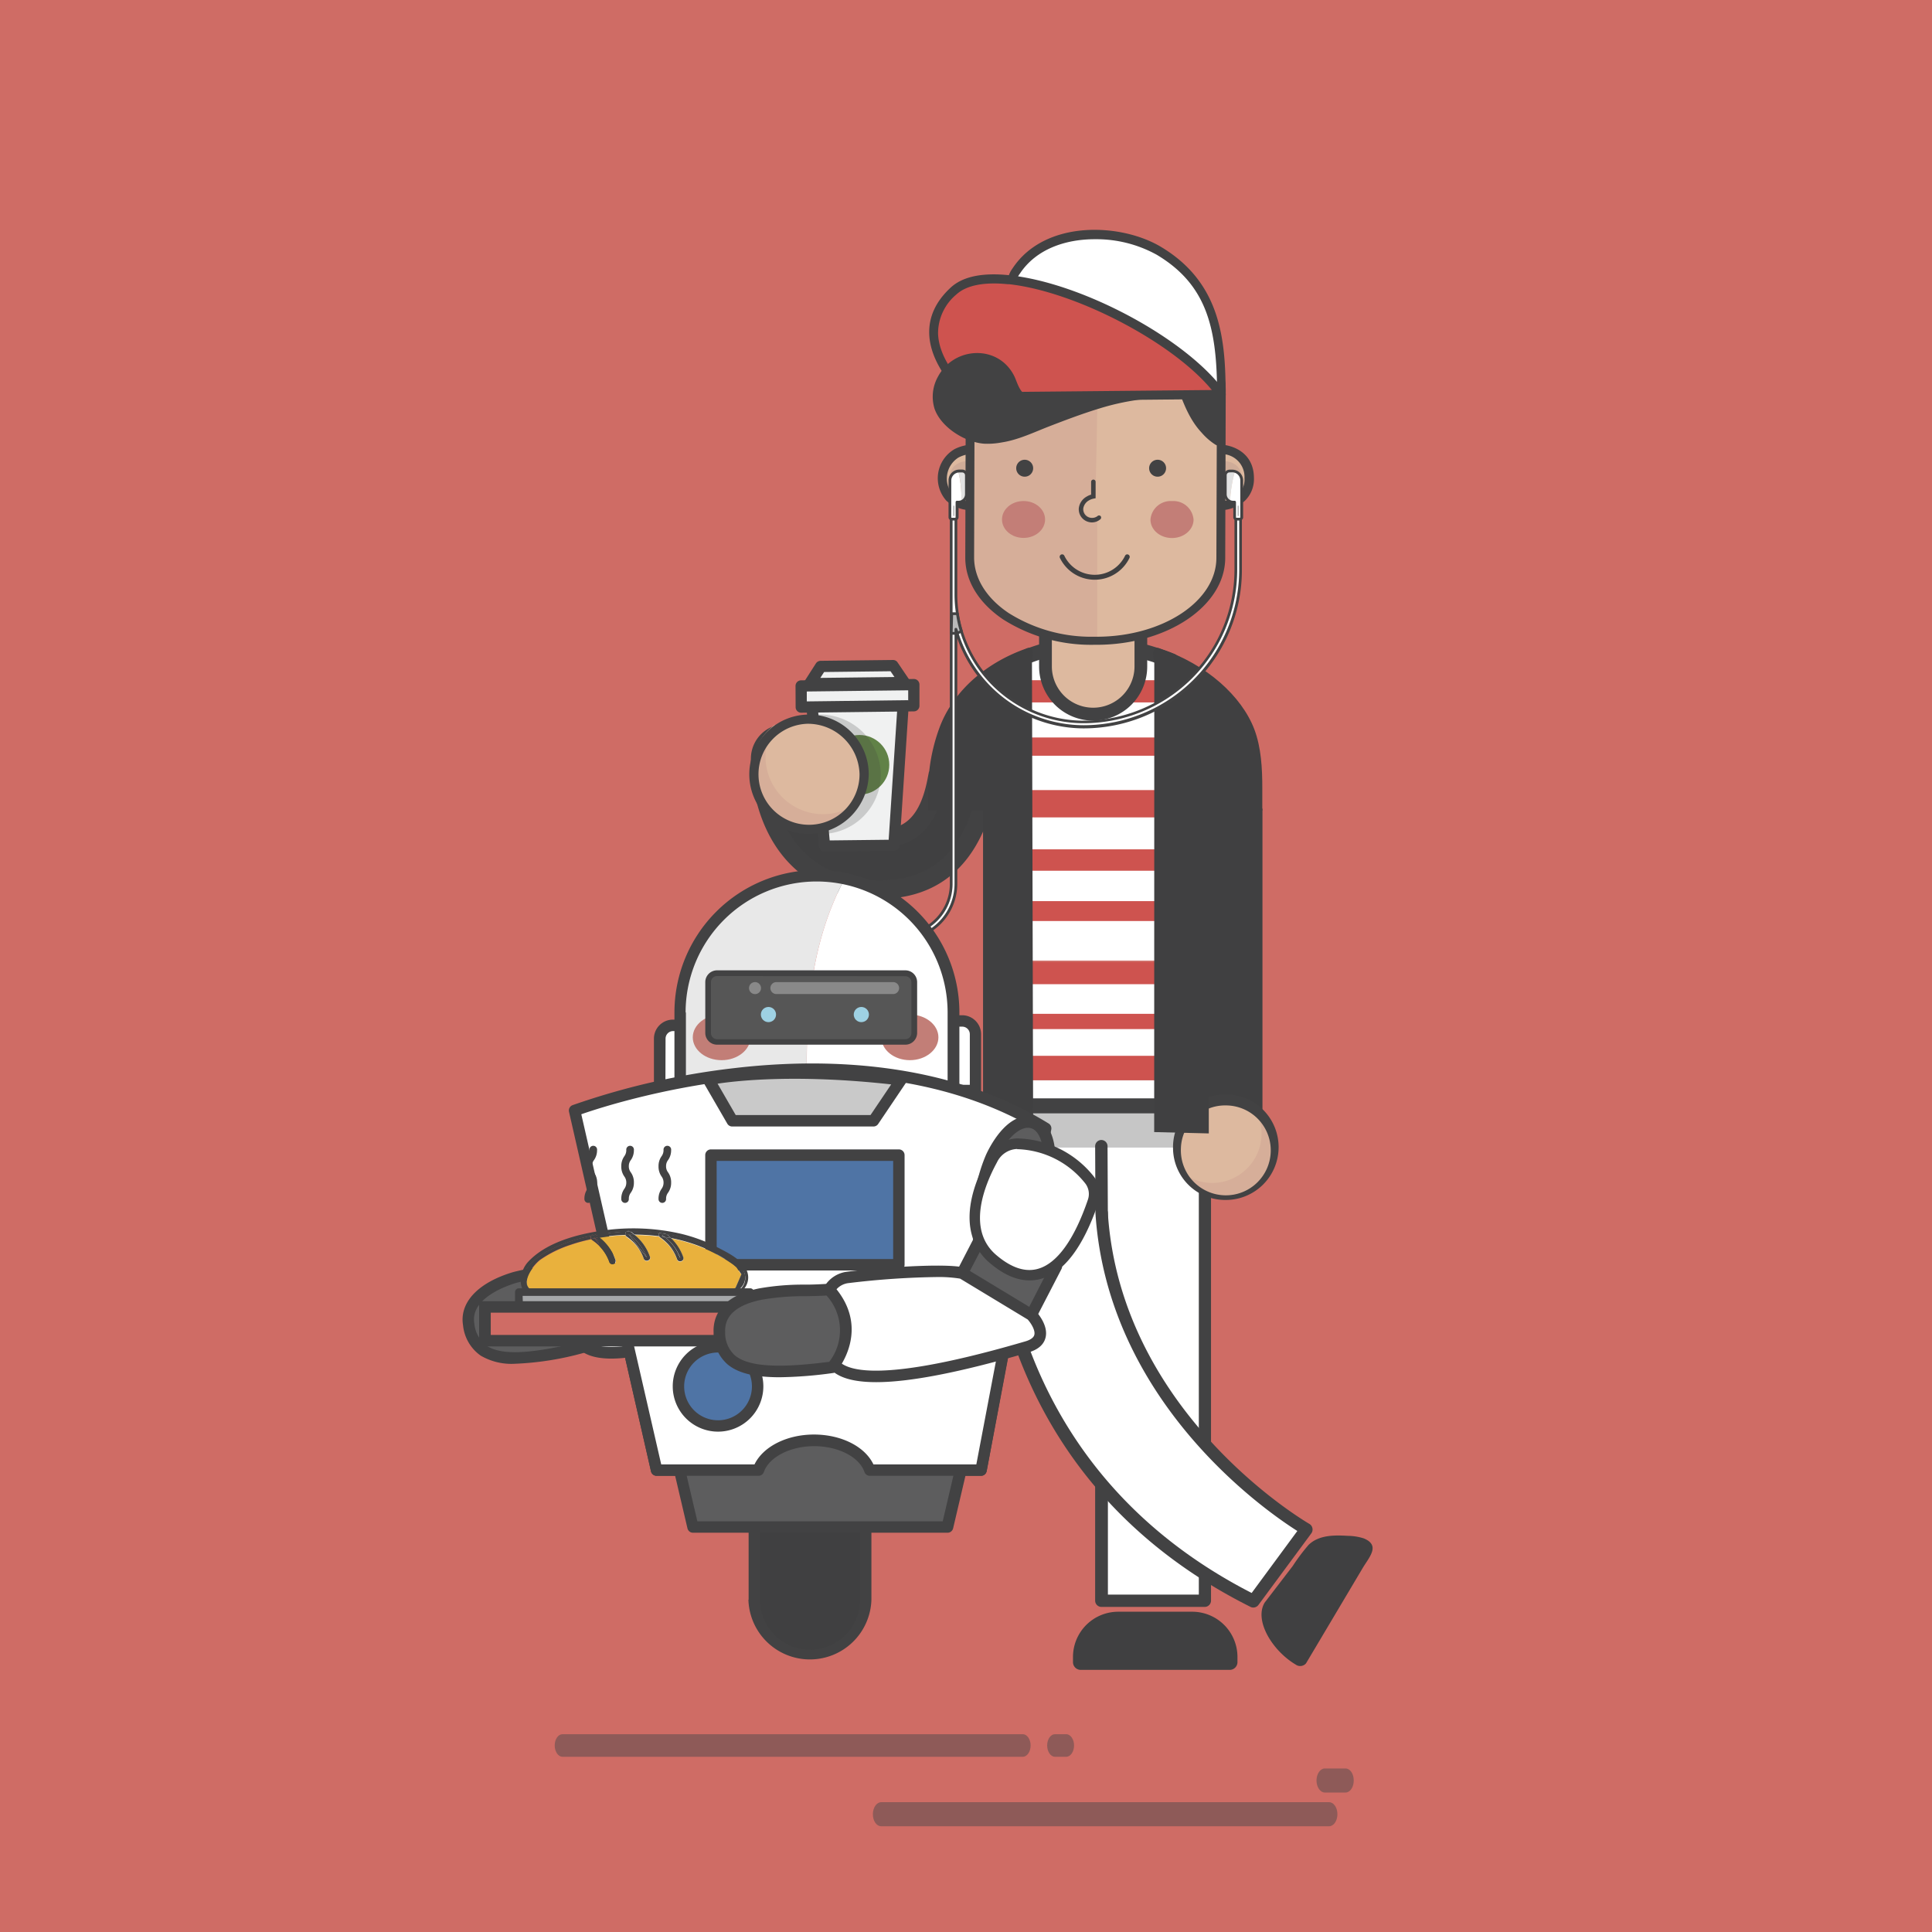 <svg xmlns="http://www.w3.org/2000/svg" viewBox="0 0 374 374"><defs><style>.cls-1{isolation:isolate;}.cls-2{fill:#cf6c65;}.cls-3{fill:#fff;}.cls-16,.cls-4{fill:#424243;}.cls-5{opacity:0.3;}.cls-6{fill:#404041;}.cls-7{fill:#ddb99f;}.cls-8{fill:#d6ae99;}.cls-9{fill:#ce534f;}.cls-10{fill:#cfac98;}.cls-11{fill:#c37e77;}.cls-12{fill:#e2e2e2;}.cls-13{fill:#bababa;}.cls-14{fill:#f0f1f1;}.cls-15{fill:#618247;}.cls-16{opacity:0.22;mix-blend-mode:multiply;}.cls-17{fill:#e8e8e8;}.cls-18{fill:#c27e77;}.cls-19{fill:#5d5d5e;}.cls-20{fill:#4f74a5;}.cls-21{fill:#c9c9c9;}.cls-22{fill:#e9b13d;}.cls-23{fill:#a6a8aa;}.cls-24{fill:#565656;}.cls-25{fill:#898989;}.cls-26{fill:#9ed1e3;}.cls-27{opacity:0.48;}.cls-28{fill:#484849;}</style></defs><title>Asset 4</title><g class="cls-1"><g id="Layer_2" data-name="Layer 2"><g id="Graphic"><rect class="cls-2" width="374" height="374"/><path class="cls-3" d="M199.37,210.31v31.83a49,49,0,0,0,8.6,7V234.83h5.29v75.06h20V210.31Z"/><path class="cls-4" d="M233.29,209.1H199.37v2.42h32.7v97.16h-17.6V234.83a1.21,1.21,0,0,0-1.21-1.21H208a1.21,1.21,0,0,0-1.21,1.21v12a48,48,0,0,1-7.39-6.41v3.44a49.61,49.61,0,0,0,8,6.26,1.21,1.21,0,0,0,1.86-1V236H212v73.85a1.22,1.22,0,0,0,1.22,1.22h20a1.22,1.22,0,0,0,1.21-1.22V210.31A1.21,1.21,0,0,0,233.29,209.1Z"/><path class="cls-3" d="M193.2,210.31s-13.65,68,49.43,99.58L252.86,296s-37-21-39.63-61.21l-.12-24.52Z"/><path class="cls-4" d="M254.05,295.79a1.24,1.24,0,0,0-.59-.8c-.36-.21-36.45-21.14-39-60.16l-.06-12.94a1.21,1.21,0,0,0-1.21-1.21h0A1.21,1.21,0,0,0,212,221.9l.06,13c2.39,36.35,32.72,57.44,39.08,61.47l-8.84,12c-31.42-16.11-42.8-41.62-46.79-60.26a104.75,104.75,0,0,1-1.25-36.57l19.77,0-.27-2.39H193.2a1.21,1.21,0,0,0-1.19,1,103.55,103.55,0,0,0,1.06,38.44c4.14,19.37,16,45.93,49,62.47a1.16,1.16,0,0,0,.54.13,1.24,1.24,0,0,0,1-.5l10.23-13.85A1.24,1.24,0,0,0,254.05,295.79Z"/><g class="cls-5"><rect class="cls-6" x="192.14" y="210.96" width="40.27" height="11.19"/></g><path class="cls-6" d="M216.47,312h14.32a8.76,8.76,0,0,1,8.76,8.76v1a1.5,1.5,0,0,1-1.5,1.5H209.21a1.5,1.5,0,0,1-1.5-1.5v-1A8.76,8.76,0,0,1,216.47,312Z"/><path class="cls-6" d="M265.69,299.44c.2,1.23-1.09,2.74-1.92,4.14l-4.57,7.69L252.82,322a1.49,1.49,0,0,1-2,.23c-4.56-2.71-8.08-8.57-6-12l5.43-7.08a37.62,37.62,0,0,1,3.07-4.09c2-1.94,5-1.9,7.57-1.75a10.59,10.59,0,0,1,3.07.48C265.07,298.23,265.58,298.8,265.69,299.44Z"/><rect class="cls-6" x="231.47" y="156.54" width="12.92" height="72.16"/><ellipse class="cls-7" cx="237.29" cy="222.38" rx="9.45" ry="9.15"/><path class="cls-8" d="M234.67,229a9.57,9.57,0,0,0,7.92-14.9,9.55,9.55,0,1,1-13.53,13.06A9.42,9.42,0,0,0,234.67,229Z"/><path class="cls-4" d="M227.08,222.38a10.22,10.22,0,1,1,10.21,9.91A10.08,10.08,0,0,1,227.08,222.38Zm1.52,0a8.7,8.7,0,1,0,8.69-8.39A8.55,8.55,0,0,0,228.6,222.38Z"/><path class="cls-3" d="M197.25,127.72c10.39-4.61,20.06-3.52,29.52.17v3.82H197.23Z"/><polygon class="cls-9" points="197.23 131.71 226.77 131.71 226.76 135.98 197.21 135.98 197.23 131.71"/><polygon class="cls-9" points="197.19 142.76 226.76 142.76 226.76 146.3 197.17 146.3 197.19 142.76"/><polygon class="cls-9" points="197.15 152.94 226.75 152.94 226.75 158.24 197.13 158.24 197.15 152.94"/><polygon class="cls-3" points="197.13 158.24 226.75 158.24 226.75 164.43 197.1 164.43 197.13 158.24"/><polygon class="cls-9" points="226.75 164.43 226.74 169.89 197.09 169.89 197.1 164.43 226.75 164.43"/><polygon class="cls-3" points="197.09 168.56 226.74 168.56 226.74 174.46 197.07 174.46 197.09 168.56"/><polygon class="cls-9" points="197.07 174.46 226.74 174.46 226.74 179.76 197.04 179.76 197.07 174.46"/><polygon class="cls-3" points="197.04 178.29 226.74 178.29 226.73 185.96 197.03 185.96 197.04 178.29"/><polygon class="cls-9" points="197.47 186.25 227.18 186.25 227.17 190.97 197.45 190.97 197.47 186.25"/><polygon class="cls-3" points="197 190.52 226.73 190.52 226.73 196.27 196.98 196.27 197 190.52"/><polygon class="cls-9" points="196.98 196.27 226.73 196.27 226.72 199.22 196.97 199.22 196.98 196.27"/><polygon class="cls-3" points="226.72 209.1 226.72 214.07 196.91 214.07 196.93 209.1 226.72 209.1"/><polygon class="cls-9" points="196.95 204.38 226.72 204.38 226.72 209.1 196.93 209.1 196.95 204.38"/><polygon class="cls-3" points="196.97 199.22 226.72 199.22 226.72 204.38 196.95 204.38 196.97 199.22"/><polygon class="cls-3" points="197.17 146.3 226.76 146.3 226.75 152.94 197.15 152.94 197.17 146.3"/><polygon class="cls-3" points="197.21 135.98 226.76 135.98 226.76 142.76 197.19 142.76 197.21 135.98"/><path class="cls-4" d="M226.71,215.52h-29.8a1.46,1.46,0,0,1-1-.43,1.42,1.42,0,0,1-.43-1l.34-86.35a1.43,1.43,0,0,1,.86-1.31c9.65-4.29,19.39-4.24,30.64.14a1.45,1.45,0,0,1,.92,1.35l-.06,86.18A1.45,1.45,0,0,1,226.71,215.52Zm-28.34-2.9h26.9l0-83.73c-9.75-3.61-18.26-3.68-26.63-.21Z"/><path class="cls-7" d="M211.62,138.26h0A9.22,9.22,0,0,1,202.4,129v-8.91a9.22,9.22,0,0,1,9.22-9.23h0a9.22,9.22,0,0,1,9.22,9.23V129A9.22,9.22,0,0,1,211.62,138.26Z"/><path class="cls-4" d="M211.62,139.5A10.48,10.48,0,0,1,201.15,129v-8.91a10.47,10.47,0,1,1,20.93,0V129A10.47,10.47,0,0,1,211.62,139.5Zm0-27.35a8,8,0,0,0-8,8V129a8,8,0,1,0,16,0v-8.91A8,8,0,0,0,211.62,112.15Z"/><path class="cls-7" d="M188,87s-5.56.13-5.58,5.58S188,97.9,188,97.9Z"/><path class="cls-4" d="M187.94,98.77a7.24,7.24,0,0,1-4.74-1.84,6.52,6.52,0,0,1,1.61-10,8,8,0,0,1,3.16-.85,1,1,0,0,1,.63.25.88.88,0,0,1,.26.63l0,10.94a.88.88,0,0,1-.86.87ZM187.11,88a6.4,6.4,0,0,0-1.55.56,4.81,4.81,0,0,0-1.14,7.18,5,5,0,0,0,2.67,1.25Z"/><path class="cls-10" d="M187.13,89.26s-3.28.08-3.29,3.29,3.27,3.15,3.27,3.15Z"/><path class="cls-7" d="M236.23,87s5.56.13,5.58,5.58-5.55,5.36-5.55,5.36Z"/><path class="cls-4" d="M236.28,98.77h0a.88.88,0,0,1-.86-.87l0-10.94a.88.88,0,0,1,.26-.63,1,1,0,0,1,.63-.25c2.22.06,6.42,1.48,6.43,6.46A5.86,5.86,0,0,1,241,96.93,7.24,7.24,0,0,1,236.28,98.77Zm.83-10.83,0,9a5,5,0,0,0,2.68-1.26,4.19,4.19,0,0,0,1.12-3.14A4.43,4.43,0,0,0,237.11,87.94Z"/><path class="cls-10" d="M237.1,89.26s3.27.08,3.28,3.29-3.27,3.15-3.27,3.15Z"/><path class="cls-8" d="M236.33,108c0,8.88-10.83,16.06-24.13,16h-.46c-13.3,0-24.05-7.25-24-16.13l.11-32.46c0-8.88,10.83-16,24.12-16h.47c13.29,0,24.05,7.25,24,16.13Z"/><path class="cls-7" d="M212.41,59.42h0V124c13.2,0,23.9-7.18,23.93-16l.1-32.46C236.46,66.67,225.7,59.45,212.41,59.42Z"/><path class="cls-4" d="M212.28,124.42h-.55a31.38,31.38,0,0,1-17.29-4.83c-4.64-3.12-7.19-7.27-7.18-11.68l.1-32.46c0-9.06,11-16.4,24.5-16.4h.55a31.38,31.38,0,0,1,17.29,4.83c4.65,3.12,7.2,7.27,7.18,11.68l-.1,32.46C236.75,117.07,225.77,124.42,212.28,124.42Zm-.42-64.62c-13,0-23.56,7-23.59,15.64l-.1,32.46c0,4.18,2.42,8.12,6.84,11.09a30.39,30.39,0,0,0,16.73,4.66h.54c13,0,23.56-7,23.59-15.65h0L236,75.55c0-4.18-2.42-8.12-6.85-11.09a30.38,30.38,0,0,0-16.72-4.66h-.55Z"/><path class="cls-4" d="M212.28,124.82h-.55a31.79,31.79,0,0,1-17.51-4.89c-4.76-3.2-7.37-7.47-7.36-12l.1-32.46c0-9.27,11.2-16.8,24.9-16.8h.55a31.71,31.71,0,0,1,17.51,4.9c4.76,3.19,7.38,7.46,7.36,12l-.1,32.46C237.15,117.28,226,124.82,212.28,124.82Zm-.34-64.63h-.08c-12.76,0-23.16,6.84-23.19,15.25l-.1,32.47c0,4,2.35,7.85,6.67,10.75a30,30,0,0,0,16.5,4.6h.54c12.76,0,23.17-6.84,23.19-15.25l.11-32.46c0-4-2.36-7.86-6.67-10.76A30,30,0,0,0,212.4,60.2Zm24.32,48.22c-.2,5.15-4,9.7-9.84,12.55,6-2.91,9.94-7.63,10-12.95l.1-32.46c0-4.28-2.47-8.31-7-11.35-.51-.34-1-.67-1.59-1,.5.29,1,.59,1.46.91,4.54,3.05,7,7.1,7,11.42l-.1,32.06h.06v.8Zm-38.5-45.93c-6,2.91-10,7.63-10,13l-.1,32.46c0,4.28,2.47,8.31,7,11.35.5.34,1,.66,1.56,1-.49-.29-1-.58-1.44-.9-4.54-3-7-7.1-7-11.42l.1-32.46C187.89,70.12,191.79,65.4,197.76,62.48Z"/><path class="cls-7" d="M233.83,111.43V83.21l-21.43-3c0,1.21-.31,14.3-.31,15.51a3.43,3.43,0,0,0-1,.39,2.61,2.61,0,0,0-1.34,1.92,2.11,2.11,0,0,0,1.06,2,2.2,2.2,0,0,0,2.4-.18v11.52Z"/><path class="cls-4" d="M200,90.59A1.64,1.64,0,1,1,198.33,89,1.64,1.64,0,0,1,200,90.59Z"/><path class="cls-4" d="M225.73,90.59A1.64,1.64,0,1,1,224.1,89,1.63,1.63,0,0,1,225.73,90.59Z"/><path class="cls-11" d="M226.88,97a3.91,3.91,0,0,0-4.17,3.58c0,2,1.87,3.57,4.17,3.57s4.17-1.6,4.17-3.57A3.91,3.91,0,0,0,226.88,97Z"/><ellipse class="cls-11" cx="198.14" cy="100.56" rx="4.17" ry="3.57"/><path class="cls-4" d="M211.41,101.13a2.6,2.6,0,0,1-1.3-.34,2.53,2.53,0,0,1-1.27-2.44,3,3,0,0,1,1.55-2.24,3.6,3.6,0,0,1,.83-.36V93.28a.44.44,0,0,1,.43-.44h0a.44.44,0,0,1,.44.43v3.18l-.36.07a2.78,2.78,0,0,0-.9.33,2.18,2.18,0,0,0-1.13,1.59,1.67,1.67,0,0,0,.84,1.6,1.78,1.78,0,0,0,1.91-.13.43.43,0,0,1,.61,0,.44.44,0,0,1-.05.61A2.5,2.5,0,0,1,211.41,101.13Z"/><path class="cls-6" d="M181.29,151.19c-1.53,7.87-4.93,11.19-11.12,11.19-3.85,0-6.76-1-8.9-3.22C156.93,154.74,157,147.09,157,147a4.94,4.94,0,1,0-9.87-.25c0,.48-.21,11.79,7,19.23,4,4.14,9.42,6.24,16,6.24,11.77,0,18.85-7.1,21.12-21.07Z"/><path class="cls-4" d="M170.17,174c-7.08,0-12.89-2.28-17.27-6.78-7.79-8-7.56-20-7.54-20.52a6.71,6.71,0,1,1,13.42.34s0,7,3.76,10.83c1.78,1.81,4.28,2.69,7.63,2.69,3.88,0,7.71-1.18,9.38-9.75l.28-1.44h13.55l-.34,2.07C191.37,161.77,186,174,170.17,174Zm-18.09-30.28a3.13,3.13,0,0,0-3.17,3.07c0,.12-.22,11,6.53,17.94,3.69,3.79,8.65,5.71,14.73,5.71,10.3,0,16.53-5.74,19-17.51h-6.42c-1.85,7.63-5.87,11.19-12.56,11.19-4.35,0-7.68-1.23-10.17-3.76-4.68-4.76-4.78-12.5-4.78-13.37a3.14,3.14,0,0,0-3.07-3.27Z"/><path class="cls-6" d="M199.77,128.07s1-3.55-1.27-2.46c-8.43,3-14.31,8.87-16.67,15.36a35.33,35.33,0,0,0-2.15,11.57l0,4.38h10.62v62.49L200,219Z"/><path class="cls-6" d="M223.45,128.3s-1.06-3.78,1.28-2.69c8.79,3,15.62,9.09,18.09,15.58,1.33,3.54,1.54,7.56,1.54,11.35v4.38H234v62.49l-10.57-.26Z"/><path class="cls-4" d="M232.63,83.77c-2.26-2.39-3.5-5.54-4.6-8.63-1.71.84-3.72.66-5.62.66-5.71,0-11.64,1.68-17-.34a5.71,5.71,0,0,0-1.56-.46,5.16,5.16,0,0,0-2,.4,18.09,18.09,0,0,1-12.79-.75,2.52,2.52,0,0,1-1.28-1,2.22,2.22,0,0,1-.2-1,10.18,10.18,0,0,1,.72-3.38,12.36,12.36,0,0,1,1.72-3.74A11,11,0,0,1,195,62.37c6.66-2.6,13.87-3.5,21-3.72a26.74,26.74,0,0,1,6.75.45,18.78,18.78,0,0,1,5.9,2.6A20.14,20.14,0,0,1,235,68a15.17,15.17,0,0,1,1.76,4,12.47,12.47,0,0,1,.39,2.25,16.66,16.66,0,0,1-.26,2q-.06,4.22-.48,8.43c-.12,1.19.1,2-1.09,1.42A12.07,12.07,0,0,1,232.63,83.77Z"/><path class="cls-3" d="M224.32,48.54c-7.58-4.52-21.71-5-27.61,3.94,0,0-10.11,11.38,39.73,23.89C236.45,64.37,234.92,54.86,224.32,48.54Z"/><path class="cls-4" d="M236.25,77.23c-17.26-4.33-38.38-11.38-41-20.41a5.36,5.36,0,0,1,.77-4.88c6.26-9.45,20.92-8.8,28.69-4.17h0c11.59,6.91,12.55,17.92,12.55,28.6a.93.93,0,0,1-.32.7.86.86,0,0,1-.53.19A.63.63,0,0,1,236.25,77.23ZM197.41,53l-.08.1a3.62,3.62,0,0,0-.44,3.23C198,60,204.4,67.3,235.6,75.25c-.11-12.1-2.19-20.28-11.69-25.94h0a24.17,24.17,0,0,0-11.95-3C206.29,46.3,200.56,48.2,197.41,53Zm26.91-4.44Z"/><g id="_Group_" data-name="&lt;Group&gt;"><g id="_Group_2" data-name="&lt;Group&gt;"><g id="_Group_3" data-name="&lt;Group&gt;"><path class="cls-9" d="M236.4,76.36l-48.64.47s-13.42-11-3.12-20.53C193.37,48.28,226.65,62.67,236.4,76.36Z"/><path class="cls-4" d="M187.2,77.51c-.29-.24-7.13-6-7.32-12.93-.09-3.29,1.31-6.29,4.17-8.92,2.31-2.13,6.12-2.93,11.34-2.38,14.24,1.49,34.52,12.46,41.73,22.57a.88.88,0,0,1-.71,1.39l-48.64.47h0A.89.89,0,0,1,187.2,77.51Zm8-22.48c-4.62-.49-8.07.18-10,1.92a9.82,9.82,0,0,0-3.61,7.58c.15,5.5,5.29,10.38,6.46,11.42l46.54-.45C227,66.26,208.15,56.38,195.2,55Z"/></g></g></g><path class="cls-4" d="M212.84,79.07c-3.28,1-6.48,2.21-9.67,3.44-3,1.16-6.08,2.66-9.28,3.14a14.51,14.51,0,0,1-3.41.24c-3.69-.29-8.32-3.16-9.57-6.77a7.91,7.91,0,0,1,.65-6.18c3.09-5.88,11.68-6.32,14.77-.16.61,1.21,1.06,3.48,2.65,3.69a12,12,0,0,0,2.1-.33c.95-.06,1.9,0,2.84-.06l14.5-.09c1.8,0,3.61,0,5.41.05,1.62,0,3.82-.1,5.33.48-1.43,1.31-5.3.49-7.12.67A47.39,47.39,0,0,0,212.84,79.07Z"/><path class="cls-6" d="M205.61,107.31a.47.47,0,0,1,.43.28,6.53,6.53,0,0,0,11.75,0,.47.47,0,0,1,.42-.28h0a.49.49,0,0,1,.44.69,7.48,7.48,0,0,1-13.47,0,.48.48,0,0,1,.43-.69Z"/><path class="cls-3" d="M239.23,98.77v11.55a29.48,29.48,0,0,1-29.45,29.45A24.76,24.76,0,0,1,185.05,115V98.77h-.92v72.35a9.86,9.86,0,0,1-7.44,9.54v.94a10.78,10.78,0,0,0,8.36-10.48V121.81a25.69,25.69,0,0,0,24.73,18.88,30.4,30.4,0,0,0,30.37-30.37V98.77Z"/><path class="cls-4" d="M240.15,98.51h-.92a.26.26,0,0,0-.26.26v11.55a29.22,29.22,0,0,1-29.19,29.19A24.5,24.5,0,0,1,185.31,115V98.77a.26.26,0,0,0-.26-.26h-.92a.26.26,0,0,0-.26.26v72.35a9.61,9.61,0,0,1-7.18,9.27v.54a10.12,10.12,0,0,0,7.71-9.81V99h.38v16a25,25,0,0,0,25,25,29.75,29.75,0,0,0,29.72-29.72V99h.39v11.29a30.14,30.14,0,0,1-30.11,30.1,25.46,25.46,0,0,1-24.48-18.68.26.26,0,0,0-.29-.19.27.27,0,0,0-.23.26v49.31a10.51,10.51,0,0,1-8.09,10.21v.54a11,11,0,0,0,8.62-10.75V123.55A26,26,0,0,0,209.78,141a30.66,30.66,0,0,0,30.63-30.63V98.77A.26.26,0,0,0,240.15,98.51Z"/><path class="cls-12" d="M238.55,91.18H238a.81.81,0,0,0-.8.81v3.69a1.52,1.52,0,0,0,.92,1.4,24.59,24.59,0,0,1,.94-5.81A1.71,1.71,0,0,0,238.55,91.18Z"/><path class="cls-3" d="M240.38,97.64V93a1.83,1.83,0,0,0-1.32-1.75,24.59,24.59,0,0,0-.94,5.81,1.45,1.45,0,0,0,.59.12H239v2.93a.37.37,0,0,0,.36.37H240a.37.37,0,0,0,.36-.37V97.64Z"/><path class="cls-4" d="M240,100.76h-.64a.63.63,0,0,1-.62-.63V97.46h0a1.78,1.78,0,0,1-1.78-1.78V92A1.07,1.07,0,0,1,238,90.92h.55a2.1,2.1,0,0,1,2.1,2.1v7.11A.63.63,0,0,1,240,100.76Zm-2-9.31a.54.54,0,0,0-.54.54v3.69a1.26,1.26,0,0,0,1.25,1.26H239a.26.26,0,0,1,.26.26v2.93a.1.1,0,0,0,.1.1H240a.1.1,0,0,0,.1-.1V93a1.57,1.57,0,0,0-1.57-1.57Z"/><path class="cls-3" d="M183.89,93v4.62h0v2.49a.37.37,0,0,0,.36.37h.64a.37.37,0,0,0,.36-.37V97.2h.31a1.46,1.46,0,0,0,.55-.11,22.35,22.35,0,0,0-.61-5.88A1.83,1.83,0,0,0,183.89,93Z"/><path class="cls-12" d="M186.27,91.18h-.55a1.46,1.46,0,0,0-.22,0,22.35,22.35,0,0,1,.61,5.88,1.53,1.53,0,0,0,1-1.41V92A.82.82,0,0,0,186.27,91.18Z"/><path class="cls-4" d="M184.89,100.76h-.64a.63.63,0,0,1-.63-.63V93a2.1,2.1,0,0,1,2.09-2.1h.55A1.07,1.07,0,0,1,187.34,92v3.69a1.78,1.78,0,0,1-1.78,1.78h0v2.67A.63.63,0,0,1,184.89,100.76Zm-.74-3.09v2.46a.1.1,0,0,0,.1.1h.64a.1.1,0,0,0,.1-.1V97.2a.26.26,0,0,1,.26-.26h.31a1.26,1.26,0,0,0,1.25-1.26V92a.54.54,0,0,0-.54-.54h-.55A1.57,1.57,0,0,0,184.15,93v4.65Zm-.26,0h0Z"/><path class="cls-13" d="M184.24,118.8h1.09a19.17,19.17,0,0,0,.78,3.37l-.76.43-.3-.79v.79h-.92Z"/><path class="cls-4" d="M185.05,122.87h-.92a.25.25,0,0,1-.18-.08.27.27,0,0,1-.08-.19l.11-3.81a.26.26,0,0,1,.26-.26h1.09a.27.27,0,0,1,.26.23,17.38,17.38,0,0,0,.74,3.26.24.24,0,0,1,0,.2.22.22,0,0,1-.12.17l-.76.44a.25.25,0,0,1-.22,0,.15.15,0,0,1-.07,0A.25.25,0,0,1,185.05,122.87Zm-.64-.53h.37v-.53a.27.27,0,0,1,.22-.26.25.25,0,0,1,.29.16l.2.51.28-.16a21,21,0,0,1-.66-3h-.61Z"/><rect class="cls-13" x="184.51" y="97.9" width="0.26" height="1.98"/><rect class="cls-13" x="239.57" y="97.9" width="0.26" height="1.98"/><polygon class="cls-14" points="174.9 135.46 157.1 135.67 159.61 163.76 173.06 163.6 174.9 135.46"/><path class="cls-4" d="M173.07,164.69l-13.44.16a1.1,1.1,0,0,1-1.1-1L156,135.77a1.1,1.1,0,0,1,1.07-1.19l17.81-.21a1.07,1.07,0,0,1,.8.34,1.09,1.09,0,0,1,.3.82l-1.85,28.14A1.08,1.08,0,0,1,173.07,164.69Zm-12.46-2,11.42-.13,1.71-26-15.45.19Z"/><polygon class="cls-14" points="172.96 128.85 158.93 129.01 156.79 132.36 175.18 132.14 172.96 128.85"/><path class="cls-4" d="M175.2,133.23l-18.4.22a1.11,1.11,0,0,1-1-.56,1.1,1.1,0,0,1,0-1.12l2.14-3.34a1.12,1.12,0,0,1,.91-.51l14-.16a1.05,1.05,0,0,1,.91.48l2.23,3.29a1.09,1.09,0,0,1-.89,1.7Zm-16.4-2,14.35-.17-.76-1.12-12.86.15Z"/><rect class="cls-14" x="155.08" y="132.66" width="21.81" height="4.1" transform="translate(-1.6 1.99) rotate(-0.68)"/><path class="cls-4" d="M176.93,137.71l-21.81.26a1.08,1.08,0,0,1-1.1-1.08L154,132.8a1.08,1.08,0,0,1,1.08-1.1l21.81-.26a1.08,1.08,0,0,1,1.1,1.07l0,4.1A1.09,1.09,0,0,1,176.93,137.71Zm-20.75-1.93,19.63-.24,0-1.91-19.63.23Z"/><circle class="cls-15" cx="166.38" cy="148.05" r="5.77"/><path class="cls-16" d="M158.6,138.33a11.56,11.56,0,1,0,11.91,11.56A11.75,11.75,0,0,0,158.6,138.33Z"/><ellipse class="cls-7" cx="156.25" cy="149.89" rx="11.02" ry="10.67"/><path class="cls-8" d="M159.31,157.61a11.16,11.16,0,0,1-9.23-17.38,11.14,11.14,0,1,0,15.77,15.23A11,11,0,0,1,159.31,157.61Z"/><path class="cls-4" d="M156.25,161.44a11.56,11.56,0,1,1,11.92-11.55A11.75,11.75,0,0,1,156.25,161.44Zm0-21.33a9.78,9.78,0,1,0,10.14,9.78A10,10,0,0,0,156.25,140.11Z"/><path class="cls-6" d="M156.83,320.47h0a10.81,10.81,0,0,0,10.8-10.8V291.81a2.91,2.91,0,0,0-2.92-2.91H148.94a2.91,2.91,0,0,0-2.91,2.91v17.86A10.8,10.8,0,0,0,156.83,320.47Z"/><path class="cls-4" d="M144.92,309.67V291.81a4,4,0,0,1,4-4h15.77a4,4,0,0,1,4,4v17.86a11.91,11.91,0,0,1-23.81,0Zm4-19.66a1.81,1.81,0,0,0-1.81,1.8v17.86a9.71,9.71,0,0,0,9.7,9.69h0a9.7,9.7,0,0,0,9.69-9.69V291.81a1.81,1.81,0,0,0-1.81-1.8Z"/><path class="cls-3" d="M182.63,197.64h6.18a0,0,0,0,1,0,0v13.48a0,0,0,0,1,0,0H185.2a2.57,2.57,0,0,1-2.57-2.57V197.64A0,0,0,0,1,182.63,197.64Z" transform="translate(371.44 408.76) rotate(180)"/><path class="cls-4" d="M188.81,212.23h-6.18a1.11,1.11,0,0,1-1.11-1.11V197.64a1.11,1.11,0,0,1,1.11-1.11h3.61a3.68,3.68,0,0,1,3.68,3.68v10.91A1.11,1.11,0,0,1,188.81,212.23ZM183.74,210h4v-9.8a1.47,1.47,0,0,0-1.47-1.46h-2.5Z"/><path class="cls-3" d="M130.27,198.49h3.61a0,0,0,0,1,0,0V212a0,0,0,0,1,0,0H127.7a0,0,0,0,1,0,0V201.06A2.57,2.57,0,0,1,130.27,198.49Z"/><path class="cls-4" d="M133.88,213.08H127.7a1.11,1.11,0,0,1-1.11-1.11V201.06a3.68,3.68,0,0,1,3.68-3.68h3.61a1.11,1.11,0,0,1,1.11,1.11V212A1.11,1.11,0,0,1,133.88,213.08Zm-5.07-2.22h4V199.6h-2.51a1.46,1.46,0,0,0-1.46,1.46Z"/><path class="cls-17" d="M158.14,169.57a26.44,26.44,0,0,1,5.37.55c-9.78,18.3-7.55,40.13-5.84,61.34H136.81a5.14,5.14,0,0,1-5.14-5.14V196A26.47,26.47,0,0,1,158.14,169.57Z"/><path class="cls-3" d="M163.51,170.12A26.48,26.48,0,0,1,184.61,196v30.28a5.14,5.14,0,0,1-5.14,5.14h-21.8C156,210.25,153.73,188.42,163.51,170.12Z"/><path class="cls-4" d="M130.56,226.32V196a27.58,27.58,0,0,1,55.16,0v30.28a6.25,6.25,0,0,1-6.25,6.25H136.81A6.25,6.25,0,0,1,130.56,226.32ZM132.78,196v30.28a4,4,0,0,0,4,4h42.66a4,4,0,0,0,4-4V196a25.36,25.36,0,0,0-50.72,0Z"/><path class="cls-18" d="M170.62,200.81c0,2.44,2.47,4.42,5.52,4.42s5.52-2,5.52-4.42-2.47-4.41-5.52-4.41S170.62,198.37,170.62,200.81Z"/><path class="cls-18" d="M134.11,200.81c0,2.44,2.5,4.42,5.58,4.42s5.58-2,5.58-4.42-2.5-4.41-5.58-4.41S134.11,198.37,134.11,200.81Z"/><path class="cls-3" d="M149.71,246.42s4.93,4.15-.18,6.28-33.94,14.54-37.52,6.43-3.29-14.63,1.59-15.86,18-3.8,21.9-3.37Z"/><path class="cls-4" d="M118.36,263c-3.92,0-6.36-1.13-7.36-3.4-2.63-5.95-3.22-11-1.67-14.15a5.94,5.94,0,0,1,4-3.23c4.81-1.22,18.19-3.84,22.29-3.39a1,1,0,0,1,.34.09l14.21,6.52a1.4,1.4,0,0,1,.26.16c.29.25,2.87,2.5,2.49,5-.21,1.36-1.21,2.43-3,3.16l-.59.25C135,260,124.73,263,118.36,263Zm16.08-22c-4.43,0-15.57,2.12-20.57,3.38a3.68,3.68,0,0,0-2.55,2c-1.24,2.54-.62,7,1.7,12.29.91,2.06,6.19,5.52,35.49-6.76l.59-.25c.69-.28,1.52-.76,1.63-1.44.14-1-1-2.28-1.62-2.87L135.21,241C135,241,134.73,241,134.44,241Z"/><path class="cls-19" d="M110.27,246a3.52,3.52,0,0,0-1.29,0c-3.12.3-6.32.38-9.34,1.28-4,1.2-9.74,4-8.91,9.07,1.15,6.86,6.74,8.22,22,4.47.07,0,.2-.33.23-.39a11.58,11.58,0,0,0,1.11-8.66,11,11,0,0,0-1.43-3.09c-.38-.58-.84-1.07-1.25-1.62S110.66,246.14,110.27,246Z"/><path class="cls-4" d="M99.7,264a11.81,11.81,0,0,1-6.64-1.57,8.14,8.14,0,0,1-3.42-5.86c-.74-4.42,2.88-8.28,9.68-10.31a36.22,36.22,0,0,1,7.59-1.15l2-.17a4.56,4.56,0,0,1,1.71,0,3.25,3.25,0,0,1,1.68,1.47c.16.21.32.41.49.61s.54.66.8,1.05a12.15,12.15,0,0,1,1.57,3.4,12.75,12.75,0,0,1-1.22,9.5,1.41,1.41,0,0,1-.93.92A58,58,0,0,1,99.7,264Zm10.09-16.9c-.22,0-.55,0-.71,0-.66.07-1.32.12-2,.17a34.78,34.78,0,0,0-7.14,1.07c-2.1.63-8.92,3.06-8.12,7.83a6,6,0,0,0,2.44,4.37c2.77,1.82,8.24,1.61,17.72-.69a10.51,10.51,0,0,0,1-7.78,10.13,10.13,0,0,0-1.29-2.78c-.2-.29-.43-.57-.67-.87s-.37-.46-.55-.7a5.86,5.86,0,0,0-.53-.65Zm2.66,12.68h0Zm-2.51-12.68Z"/><path class="cls-3" d="M137.87,219.55a18.4,18.4,0,0,0-14-7,5.56,5.56,0,0,0-4.82,3.08c-2.51,4.62-6.22,13.74,0,19.15,8.19,7.08,15,2.07,19.46-11.13A4.36,4.36,0,0,0,137.87,219.55Z"/><path class="cls-4" d="M126.25,239c-2.52,0-5.14-1.16-7.8-3.47-2.89-2.5-6.76-8.47-.25-20.41a6.5,6.5,0,0,1,5.66-3.61h0a19.42,19.42,0,0,1,14.75,7.38,5.4,5.4,0,0,1,.87,5.07c-2.91,8.57-6.66,13.53-11.14,14.75A8.18,8.18,0,0,1,126.25,239Zm-2.38-25.45a4.5,4.5,0,0,0-3.88,2.55c-2.5,4.59-5.85,13-.21,17.89,2.89,2.49,5.6,3.42,8.08,2.75,3.73-1,7.1-5.66,9.74-13.44a3.34,3.34,0,0,0-.52-3.11h0a17.4,17.4,0,0,0-13.18-6.64Z"/><path class="cls-3" d="M111.23,215s52.8-20.16,91.19,3.47l-12.55,66.15H127.1Z"/><path class="cls-4" d="M189.87,285.69H127.1a1.11,1.11,0,0,1-1.08-.86l-15.87-69.61a1.11,1.11,0,0,1,.68-1.28,145,145,0,0,1,31.47-7.19c16.59-1.93,40.6-1.63,60.7,10.74a1.11,1.11,0,0,1,.51,1.15L191,284.79A1.11,1.11,0,0,1,189.87,285.69ZM128,283.48h61L201.19,219c-34.7-20.81-81.59-5.77-88.66-3.3Z"/><polygon class="cls-19" points="164.31 271.96 189.29 270.54 183.41 295.6 168 295.6 161.76 295.6 134.16 295.6 128.28 270.54 164.31 271.96"/><path class="cls-4" d="M183.41,296.71H134.16a1.1,1.1,0,0,1-1.08-.85l-5.88-25.07a1.11,1.11,0,0,1,.22-1,1.06,1.06,0,0,1,.9-.4l36,1.42,24.93-1.42a1.1,1.1,0,0,1,.91.39,1.13,1.13,0,0,1,.23,1l-5.88,25.07A1.11,1.11,0,0,1,183.41,296.71ZM135,294.5h47.49l5.34-22.77-23.49,1.33h-.11l-34.58-1.36Z"/><rect class="cls-20" x="137.63" y="223.61" width="36.37" height="21.23" transform="translate(311.62 468.45) rotate(180)"/><path class="cls-4" d="M174,245.94H137.63a1.1,1.1,0,0,1-1.11-1.1V223.61a1.11,1.11,0,0,1,1.11-1.11H174a1.11,1.11,0,0,1,1.11,1.11v21.23A1.1,1.1,0,0,1,174,245.94Zm-35.26-2.21h34.16v-19H138.73Z"/><path class="cls-21" d="M174.46,209,169.11,217H141.79l-4.63-8S150.28,206.09,174.46,209Z"/><path class="cls-4" d="M169.11,218.07H141.79a1.1,1.1,0,0,1-1-.55l-4.63-8a1.11,1.11,0,0,1,.72-1.64c.55-.12,13.58-2.88,37.67.06a1.09,1.09,0,0,1,.88.64,1.12,1.12,0,0,1-.09,1.08L170,217.58A1.1,1.1,0,0,1,169.11,218.07Zm-26.69-2.22h26.1l4-5.93c-18.06-2-29.65-.74-33.61-.14Z"/><path class="cls-3" d="M196.17,251.37l-6.3,33.22H168.34c-1.14-3.31-5.53-5.78-10.78-5.78s-9.63,2.47-10.77,5.78H127.1l-7.57-33.22S148.53,261.77,196.17,251.37Z"/><path class="cls-4" d="M189.87,285.69H168.34a1.1,1.1,0,0,1-1-.74c-1-2.92-5.1-5-9.74-5s-8.72,2.12-9.73,5a1.1,1.1,0,0,1-1,.74H127.1a1.11,1.11,0,0,1-1.08-.86l-7.57-33.22a1.11,1.11,0,0,1,.34-1.07,1.12,1.12,0,0,1,1.11-.22c.29.11,29.3,10.17,76,0a1.11,1.11,0,0,1,1,.28,1.12,1.12,0,0,1,.31,1L191,284.79A1.11,1.11,0,0,1,189.87,285.69Zm-20.79-2.21H189l5.83-30.68c-24,5-43.05,4.74-54.91,3.57A106.21,106.21,0,0,1,121,253L128,283.48h18.06c1.66-3.44,6.25-5.78,11.51-5.78S167.42,280,169.08,283.48Z"/><circle class="cls-20" cx="138.97" cy="268.37" r="7.66"/><path class="cls-4" d="M139,277.14a8.77,8.77,0,1,1,8.77-8.77A8.77,8.77,0,0,1,139,277.14Zm0-15.32a6.56,6.56,0,1,0,6.56,6.55A6.56,6.56,0,0,0,139,261.82Z"/><path class="cls-19" d="M203.08,222.6s-.32-5.09-3.72-5.4-6.28,4.18-7.47,6.84a31,31,0,0,0-2.43,12.32c0,3.64-.13,8.86,1.95,12,4.58,6.9,7.25-4.32,7.86-7.51C200.42,234.74,201.83,228.68,203.08,222.6Z"/><path class="cls-4" d="M194.23,251.68c-1.3,0-2.56-.9-3.76-2.71-2.23-3.37-2.18-8.61-2.14-12.43v-.19a31.76,31.76,0,0,1,2.53-12.77c.6-1.33,3.83-7.94,8.6-7.5,4.31.39,4.73,6.2,4.75,6.45a1.51,1.51,0,0,1,0,.3q-.72,3.49-1.49,7c-.79,3.69-1.61,7.49-2.32,11.25S198,251,194.8,251.63A2.75,2.75,0,0,1,194.23,251.68ZM199,218.32c-2.29,0-4.76,3.15-6.12,6.18a29.64,29.64,0,0,0-2.33,11.87v.19c0,3.53-.09,8.37,1.76,11.16.77,1.16,1.51,1.79,2,1.7,1.26-.26,2.9-4,3.8-8.79.72-3.78,1.54-7.61,2.34-11.3.49-2.26,1-4.53,1.44-6.79-.07-.72-.54-4-2.68-4.21Z"/><path class="cls-19" d="M204.47,245.15l-4.8,9.38-15.79-3.45,5.77-11.15S193.13,246.38,204.47,245.15Z"/><path class="cls-4" d="M199.67,255.64l-.24,0-15.78-3.45a1.11,1.11,0,0,1-.77-.61,1.09,1.09,0,0,1,0-1l5.77-11.15a1.1,1.1,0,0,1,1-.59h0a1.1,1.1,0,0,1,1,.58c.13.23,3.34,5.76,13.73,4.64a1.1,1.1,0,0,1,1.1,1.6L200.65,255A1.09,1.09,0,0,1,199.67,255.64Zm-14.14-5.33,13.54,3,3.52-6.87c-7.19.27-11-2.56-12.75-4.41Z"/><path class="cls-3" d="M199.67,254.53s4.42,4.68-.9,6.21-35.38,10.58-38,2.12-1.6-14.91,3.39-15.58,18.33-1.71,22.14-.85Z"/><path class="cls-4" d="M169.62,267.56c-5.73,0-9-1.46-9.91-4.37-1.93-6.21-2-11.28-.05-14.26a5.94,5.94,0,0,1,4.34-2.75c4.93-.66,18.53-1.74,22.53-.83a1.22,1.22,0,0,1,.33.14l13.38,8.09a.87.87,0,0,1,.23.19c.27.28,2.58,2.81,1.91,5.24-.36,1.33-1.47,2.27-3.3,2.8l-.62.18C185.66,265.7,176.08,267.56,169.62,267.56Zm11.85-20.35a157.07,157.07,0,0,0-17.17,1.17,3.68,3.68,0,0,0-2.77,1.74c-1.52,2.39-1.42,6.91.29,12.41.67,2.15,5.51,6.18,36-2.67l.62-.18c.71-.2,1.6-.59,1.78-1.25.26-.92-.7-2.37-1.28-3l-13.08-7.91A26,26,0,0,0,181.47,247.21Z"/><path class="cls-3" d="M210.92,228.4a18.41,18.41,0,0,0-14-7,5.51,5.51,0,0,0-4.81,3.08c-2.51,4.61-6.23,13.74,0,19.14,8.18,7.08,15,2.08,19.45-11.13A4.37,4.37,0,0,0,210.92,228.4Z"/><path class="cls-4" d="M199.29,247.86c-2.52,0-5.13-1.16-7.8-3.47-2.88-2.49-6.75-8.46-.25-20.4a6.51,6.51,0,0,1,5.67-3.61H197a19.41,19.41,0,0,1,14.74,7.37h0a5.41,5.41,0,0,1,.88,5.07c-2.91,8.57-6.66,13.53-11.14,14.75A8.25,8.25,0,0,1,199.29,247.86Zm-2.38-25.44A4.49,4.49,0,0,0,193,225c-2.5,4.59-5.85,13-.21,17.89,2.89,2.49,5.6,3.42,8.07,2.75,3.74-1,7.1-5.66,9.75-13.44a3.36,3.36,0,0,0-.52-3.11h0a17.42,17.42,0,0,0-13.19-6.63Z"/><path class="cls-22" d="M139.73,250a4.47,4.47,0,0,0,2.65-.63l1.14-2.62-.94-1.39a9.19,9.19,0,0,0-1.3-1,28.35,28.35,0,0,0-5.21-2.79,31.78,31.78,0,0,0-6.18-1.83,9.23,9.23,0,0,1,2.39,3.72c.24.78-1,1.11-1.22.34a8.46,8.46,0,0,0-3.28-4.18.65.65,0,0,1-.21-.23,40.29,40.29,0,0,0-4.39-.3h-.34a9.44,9.44,0,0,1,3,4.25c.25.78-1,1.11-1.22.34a8.43,8.43,0,0,0-3.28-4.17.62.62,0,0,1-.26-.39,40.58,40.58,0,0,0-5,.49,9.46,9.46,0,0,1,3.11,4.36c.24.78-1,1.11-1.22.33a8.43,8.43,0,0,0-3.28-4.17.52.52,0,0,1-.2-.22,31.43,31.43,0,0,0-4,1.09,22.28,22.28,0,0,0-5.83,2.87c-1.45,1.06-4.6,5.15-1.06,6.16h11.72C123.39,250,131.6,250.31,139.73,250Z"/><path class="cls-4" d="M103.26,251.2a.22.22,0,0,0,.08,0,.38.38,0,0,1-.16,0Z"/><path class="cls-4" d="M103.18,251.17h0Z"/><path class="cls-4" d="M104,250.59h-.6a2.08,2.08,0,0,1-.58-.19.64.64,0,0,0,.3.76h0a.38.38,0,0,0,.16,0A.61.61,0,0,0,104,250.59Z"/><path class="cls-4" d="M144,245c-1.2-1.56-3.3-2.59-5-3.48a31,31,0,0,0-7.46-2.75,41.25,41.25,0,0,0-14.82-.56c-4.9.69-10.92,2.26-14.43,6-1.91,2-2.35,6,.88,7a.64.64,0,0,1-.3-.76c-1.7-.76-1.85-3.49-.92-4.83a12,12,0,0,1,4.46-3.6,30.29,30.29,0,0,1,8.06-2.78.54.54,0,0,1,.83-.22l.08.06a40.44,40.44,0,0,1,5.88-.61.52.52,0,0,1,.72-.08l.08.06.72,0a39.25,39.25,0,0,1,4.82.31.55.55,0,0,1,.83-.23c.2.13.38.27.57.42a30.28,30.28,0,0,1,10.43,3.55,14.94,14.94,0,0,1,4.11,3,2.89,2.89,0,0,1-.28,4.11,5.24,5.24,0,0,1-3.09,1.08H104a.61.61,0,0,1-.69.61l.09,0h29.93c2.58,0,5.75.49,8.27-.21C144.44,250.23,145.86,247.42,144,245Z"/><path class="cls-4" d="M123.18,239a40.29,40.29,0,0,1,4.39.3.67.67,0,0,1,0-.63,39.25,39.25,0,0,0-4.82-.31l-.72,0c.27.19.54.4.8.62Z"/><path class="cls-4" d="M136.07,241.5a28.35,28.35,0,0,1,5.21,2.79,9.19,9.19,0,0,1,1.3,1l.94,1.39-1.14,2.62a4.47,4.47,0,0,1-2.65.63c-8.13.35-16.34,0-24.48,0H103.53l.06,0a.56.56,0,0,1,.44.61h36.12a5.24,5.24,0,0,0,3.09-1.08,2.87,2.87,0,0,0,.28-4.11,14.7,14.7,0,0,0-4.11-3A31,31,0,0,0,129,238.88a11.18,11.18,0,0,1,.91.79A31.78,31.78,0,0,1,136.07,241.5Z"/><path class="cls-4" d="M104,250.59a.56.56,0,0,0-.44-.61l-.06,0h-.1a.56.56,0,0,0-.58.44,2.08,2.08,0,0,0,.58.19Z"/><path class="cls-4" d="M121.06,239.05a.72.72,0,0,1,.18-.63,40.44,40.44,0,0,0-5.88.61c.23.16.45.33.67.51A40.58,40.58,0,0,1,121.06,239.05Z"/><path class="cls-4" d="M103.43,250h.1c-3.54-1-.39-5.1,1.06-6.16a22.28,22.28,0,0,1,5.83-2.87,31.43,31.43,0,0,1,4-1.09.65.65,0,0,1,0-.65,30.29,30.29,0,0,0-8.06,2.78,12,12,0,0,0-4.46,3.6c-.93,1.34-.78,4.07.92,4.83A.56.56,0,0,1,103.43,250Z"/><path class="cls-4" d="M117.92,244.23c.24.78,1.46.45,1.22-.33a9.46,9.46,0,0,0-3.11-4.36l-.85.14a9.47,9.47,0,0,1,3.35,4.39l-3.43-4.37-.66.14a.52.52,0,0,0,.2.22A8.43,8.43,0,0,1,117.92,244.23Z"/><path class="cls-4" d="M115.28,239a.54.54,0,0,0-.83.22l.91-.16Z"/><path class="cls-4" d="M114.44,239.84l.66-.14-.14-.19.22.17.85-.14c-.22-.18-.44-.35-.67-.51l-.91.16A.65.65,0,0,0,114.44,239.84Z"/><path class="cls-4" d="M115.18,239.68l-.08,0,3.43,4.37A9.47,9.47,0,0,0,115.18,239.68Z"/><path class="cls-4" d="M115,239.51l.14.19.08,0Z"/><path class="cls-4" d="M124.6,243.61c.24.77,1.47.44,1.22-.34a9.44,9.44,0,0,0-3-4.25h-1a9.49,9.49,0,0,1,3.38,4.41L121.75,239l-.69,0a.62.62,0,0,0,.26.39A8.43,8.43,0,0,1,124.6,243.61Z"/><path class="cls-4" d="M122,238.34a.52.52,0,0,0-.72.08l.8,0Z"/><path class="cls-4" d="M121.06,239.05l.69,0-.11-.14.19.14h1c-.26-.22-.53-.43-.8-.62l-.8,0A.72.72,0,0,0,121.06,239.05Z"/><path class="cls-4" d="M121.83,239h-.08l3.46,4.41A9.49,9.49,0,0,0,121.83,239Z"/><path class="cls-4" d="M121.64,238.89l.11.14h.08Z"/><path class="cls-4" d="M131.06,243.73c.24.77,1.46.44,1.22-.34a9.23,9.23,0,0,0-2.39-3.72l-1.19-.2a9.05,9.05,0,0,1,3,4.09l-3.24-4.13-.86-.11a.65.65,0,0,0,.21.23A8.46,8.46,0,0,1,131.06,243.73Z"/><path class="cls-4" d="M128.41,238.46a.55.55,0,0,0-.83.23c.47.05.93.11,1.4.19C128.79,238.73,128.61,238.59,128.41,238.46Z"/><path class="cls-4" d="M127.57,239.32l.86.11-.34-.42s.25.17.61.46l1.19.2a11.18,11.18,0,0,0-.91-.79c-.47-.08-.93-.14-1.4-.19A.67.67,0,0,0,127.57,239.32Z"/><path class="cls-4" d="M128.7,239.47l-.27,0,3.24,4.13A9.05,9.05,0,0,0,128.7,239.47Z"/><path class="cls-4" d="M128.09,239l.34.42.27,0C128.34,239.18,128.09,239,128.09,239Z"/><rect class="cls-23" x="100.44" y="250.13" width="44.79" height="2.88"/><path class="cls-4" d="M145.22,253.74H100.44a.73.73,0,0,1-.74-.73v-2.88a.74.74,0,0,1,.74-.74h44.78a.74.74,0,0,1,.74.74V253A.73.73,0,0,1,145.22,253.74Zm-44-1.46h43.32v-1.42H101.17Z"/><path class="cls-4" d="M113.87,232.86a.74.74,0,0,1-.74-.74,3.34,3.34,0,0,1,.6-2,1.89,1.89,0,0,0,.38-1.18,1.87,1.87,0,0,0-.38-1.18,3.35,3.35,0,0,1-.6-2,3.32,3.32,0,0,1,.6-1.95,1.91,1.91,0,0,0,.38-1.18.74.74,0,1,1,1.47,0,3.27,3.27,0,0,1-.6,1.95,1.89,1.89,0,0,0-.38,1.18A1.87,1.87,0,0,0,115,227a3.28,3.28,0,0,1,.6,2,3.25,3.25,0,0,1-.6,1.95,1.91,1.91,0,0,0-.38,1.18A.74.74,0,0,1,113.87,232.86Z"/><path class="cls-4" d="M121,232.86a.73.73,0,0,1-.73-.74,3.27,3.27,0,0,1,.6-2,2,2,0,0,0,.37-1.18,1.93,1.93,0,0,0-.37-1.18,3.28,3.28,0,0,1-.6-2,3.25,3.25,0,0,1,.6-1.95,2,2,0,0,0,.37-1.18.74.74,0,1,1,1.47,0,3.27,3.27,0,0,1-.6,1.95,1.89,1.89,0,0,0-.38,1.18,1.87,1.87,0,0,0,.38,1.18,3.28,3.28,0,0,1,.6,2,3.25,3.25,0,0,1-.6,1.95,1.91,1.91,0,0,0-.38,1.18A.74.74,0,0,1,121,232.86Z"/><path class="cls-4" d="M128.21,232.86a.73.73,0,0,1-.73-.74,3.27,3.27,0,0,1,.6-2,2,2,0,0,0,.37-1.18,1.93,1.93,0,0,0-.37-1.18,3.28,3.28,0,0,1-.6-2,3.25,3.25,0,0,1,.6-1.95,2,2,0,0,0,.37-1.18.74.74,0,1,1,1.47,0,3.27,3.27,0,0,1-.6,1.95,1.89,1.89,0,0,0-.38,1.18,1.87,1.87,0,0,0,.38,1.18,3.28,3.28,0,0,1,.6,2,3.25,3.25,0,0,1-.6,1.95,1.91,1.91,0,0,0-.38,1.18A.74.74,0,0,1,128.21,232.86Z"/><rect class="cls-2" x="93.86" y="253" width="59.48" height="6.53" transform="translate(247.21 512.53) rotate(180)"/><path class="cls-4" d="M154.45,260.64H92.75v-8.75h61.7ZM95,258.42h57.27v-4.31H95Z"/><path class="cls-19" d="M160.5,249.63c-4.43.31-9,0-13.37.89-3,.61-6.51,1.94-7.57,5.09a6.29,6.29,0,0,0-.3,2.28c.31,6.95,5.84,8.9,21.87,6.78A11.26,11.26,0,0,0,160.5,249.63Z"/><path class="cls-4" d="M150.92,266.61c-4.9,0-8.09-.82-10.1-2.51a8,8,0,0,1-2.68-6.16,7.4,7.4,0,0,1,.36-2.69c1-2.92,3.81-4.88,8.4-5.83a49,49,0,0,1,9-.74c1.5,0,3-.07,4.53-.17a1.1,1.1,0,0,1,.91.37c7.5,8.4.71,16.45.64,16.53a1.13,1.13,0,0,1-.71.38A81.11,81.11,0,0,1,150.92,266.61Zm9.1-15.82c-1.36.08-2.74.11-4.07.13a47.21,47.21,0,0,0-8.59.7c-3.76.78-6,2.24-6.73,4.35a5.11,5.11,0,0,0-.25,1.87,5.86,5.86,0,0,0,1.88,4.54c2.57,2.15,8.21,2.54,18.27,1.24A10,10,0,0,0,160,250.79Z"/><rect class="cls-24" x="137.08" y="188.39" width="39.9" height="13.29" rx="1.72" ry="1.72" transform="translate(314.06 390.07) rotate(180)"/><path class="cls-4" d="M175.26,202.23H138.81a2.28,2.28,0,0,1-2.28-2.27v-9.85a2.28,2.28,0,0,1,2.28-2.27h36.45a2.28,2.28,0,0,1,2.28,2.27V200A2.28,2.28,0,0,1,175.26,202.23Zm-36.45-13.29a1.18,1.18,0,0,0-1.18,1.17V200a1.18,1.18,0,0,0,1.18,1.17h36.45a1.18,1.18,0,0,0,1.17-1.17v-9.85a1.18,1.18,0,0,0-1.17-1.17Z"/><path class="cls-25" d="M150.29,192.43H172.9a1.15,1.15,0,0,0,1.15-1.15h0a1.15,1.15,0,0,0-1.15-1.16H150.29a1.16,1.16,0,0,0-1.16,1.16h0A1.16,1.16,0,0,0,150.29,192.43Z"/><path class="cls-25" d="M145,191.28a1.16,1.16,0,1,0,1.15-1.16A1.15,1.15,0,0,0,145,191.28Z"/><circle class="cls-26" cx="166.74" cy="196.4" r="1.47"/><circle class="cls-26" cx="148.76" cy="196.4" r="1.47"/><g id="_Group_4" data-name="&lt;Group&gt;" class="cls-27"><g id="_Group_5" data-name="&lt;Group&gt;"><g id="_Group_6" data-name="&lt;Group&gt;"><path class="cls-28" d="M198,340.08H108.88c-.83,0-1.5-1-1.5-2.19h0c0-1.2.67-2.18,1.5-2.18H198c.83,0,1.51,1,1.51,2.18h0C199.51,339.09,198.83,340.08,198,340.08Z"/></g></g></g><g id="_Group_7" data-name="&lt;Group&gt;" class="cls-27"><g id="_Group_8" data-name="&lt;Group&gt;"><g id="_Group_9" data-name="&lt;Group&gt;"><path class="cls-28" d="M206.41,340.08h-2.2c-.82,0-1.5-1-1.5-2.19h0c0-1.2.68-2.18,1.5-2.18h2.2c.83,0,1.51,1,1.51,2.18h0C207.92,339.09,207.24,340.08,206.41,340.08Z"/></g></g></g><g id="_Group_10" data-name="&lt;Group&gt;" class="cls-27"><g id="_Group_11" data-name="&lt;Group&gt;"><g id="_Group_12" data-name="&lt;Group&gt;"><path class="cls-28" d="M257.3,353.53H170.58c-.88,0-1.61-1-1.61-2.33h0c0-1.28.73-2.33,1.61-2.33H257.3c.88,0,1.6,1.05,1.6,2.33h0C258.9,352.48,258.18,353.53,257.3,353.53Z"/></g></g></g><g id="_Group_13" data-name="&lt;Group&gt;" class="cls-27"><g id="_Group_14" data-name="&lt;Group&gt;"><g id="_Group_15" data-name="&lt;Group&gt;"><path class="cls-28" d="M260.46,347h-4c-.88,0-1.61-1.05-1.61-2.33h0c0-1.28.73-2.33,1.61-2.33h4c.88,0,1.6,1,1.6,2.33h0C262.06,346,261.34,347,260.46,347Z"/></g></g></g></g></g></g></svg>